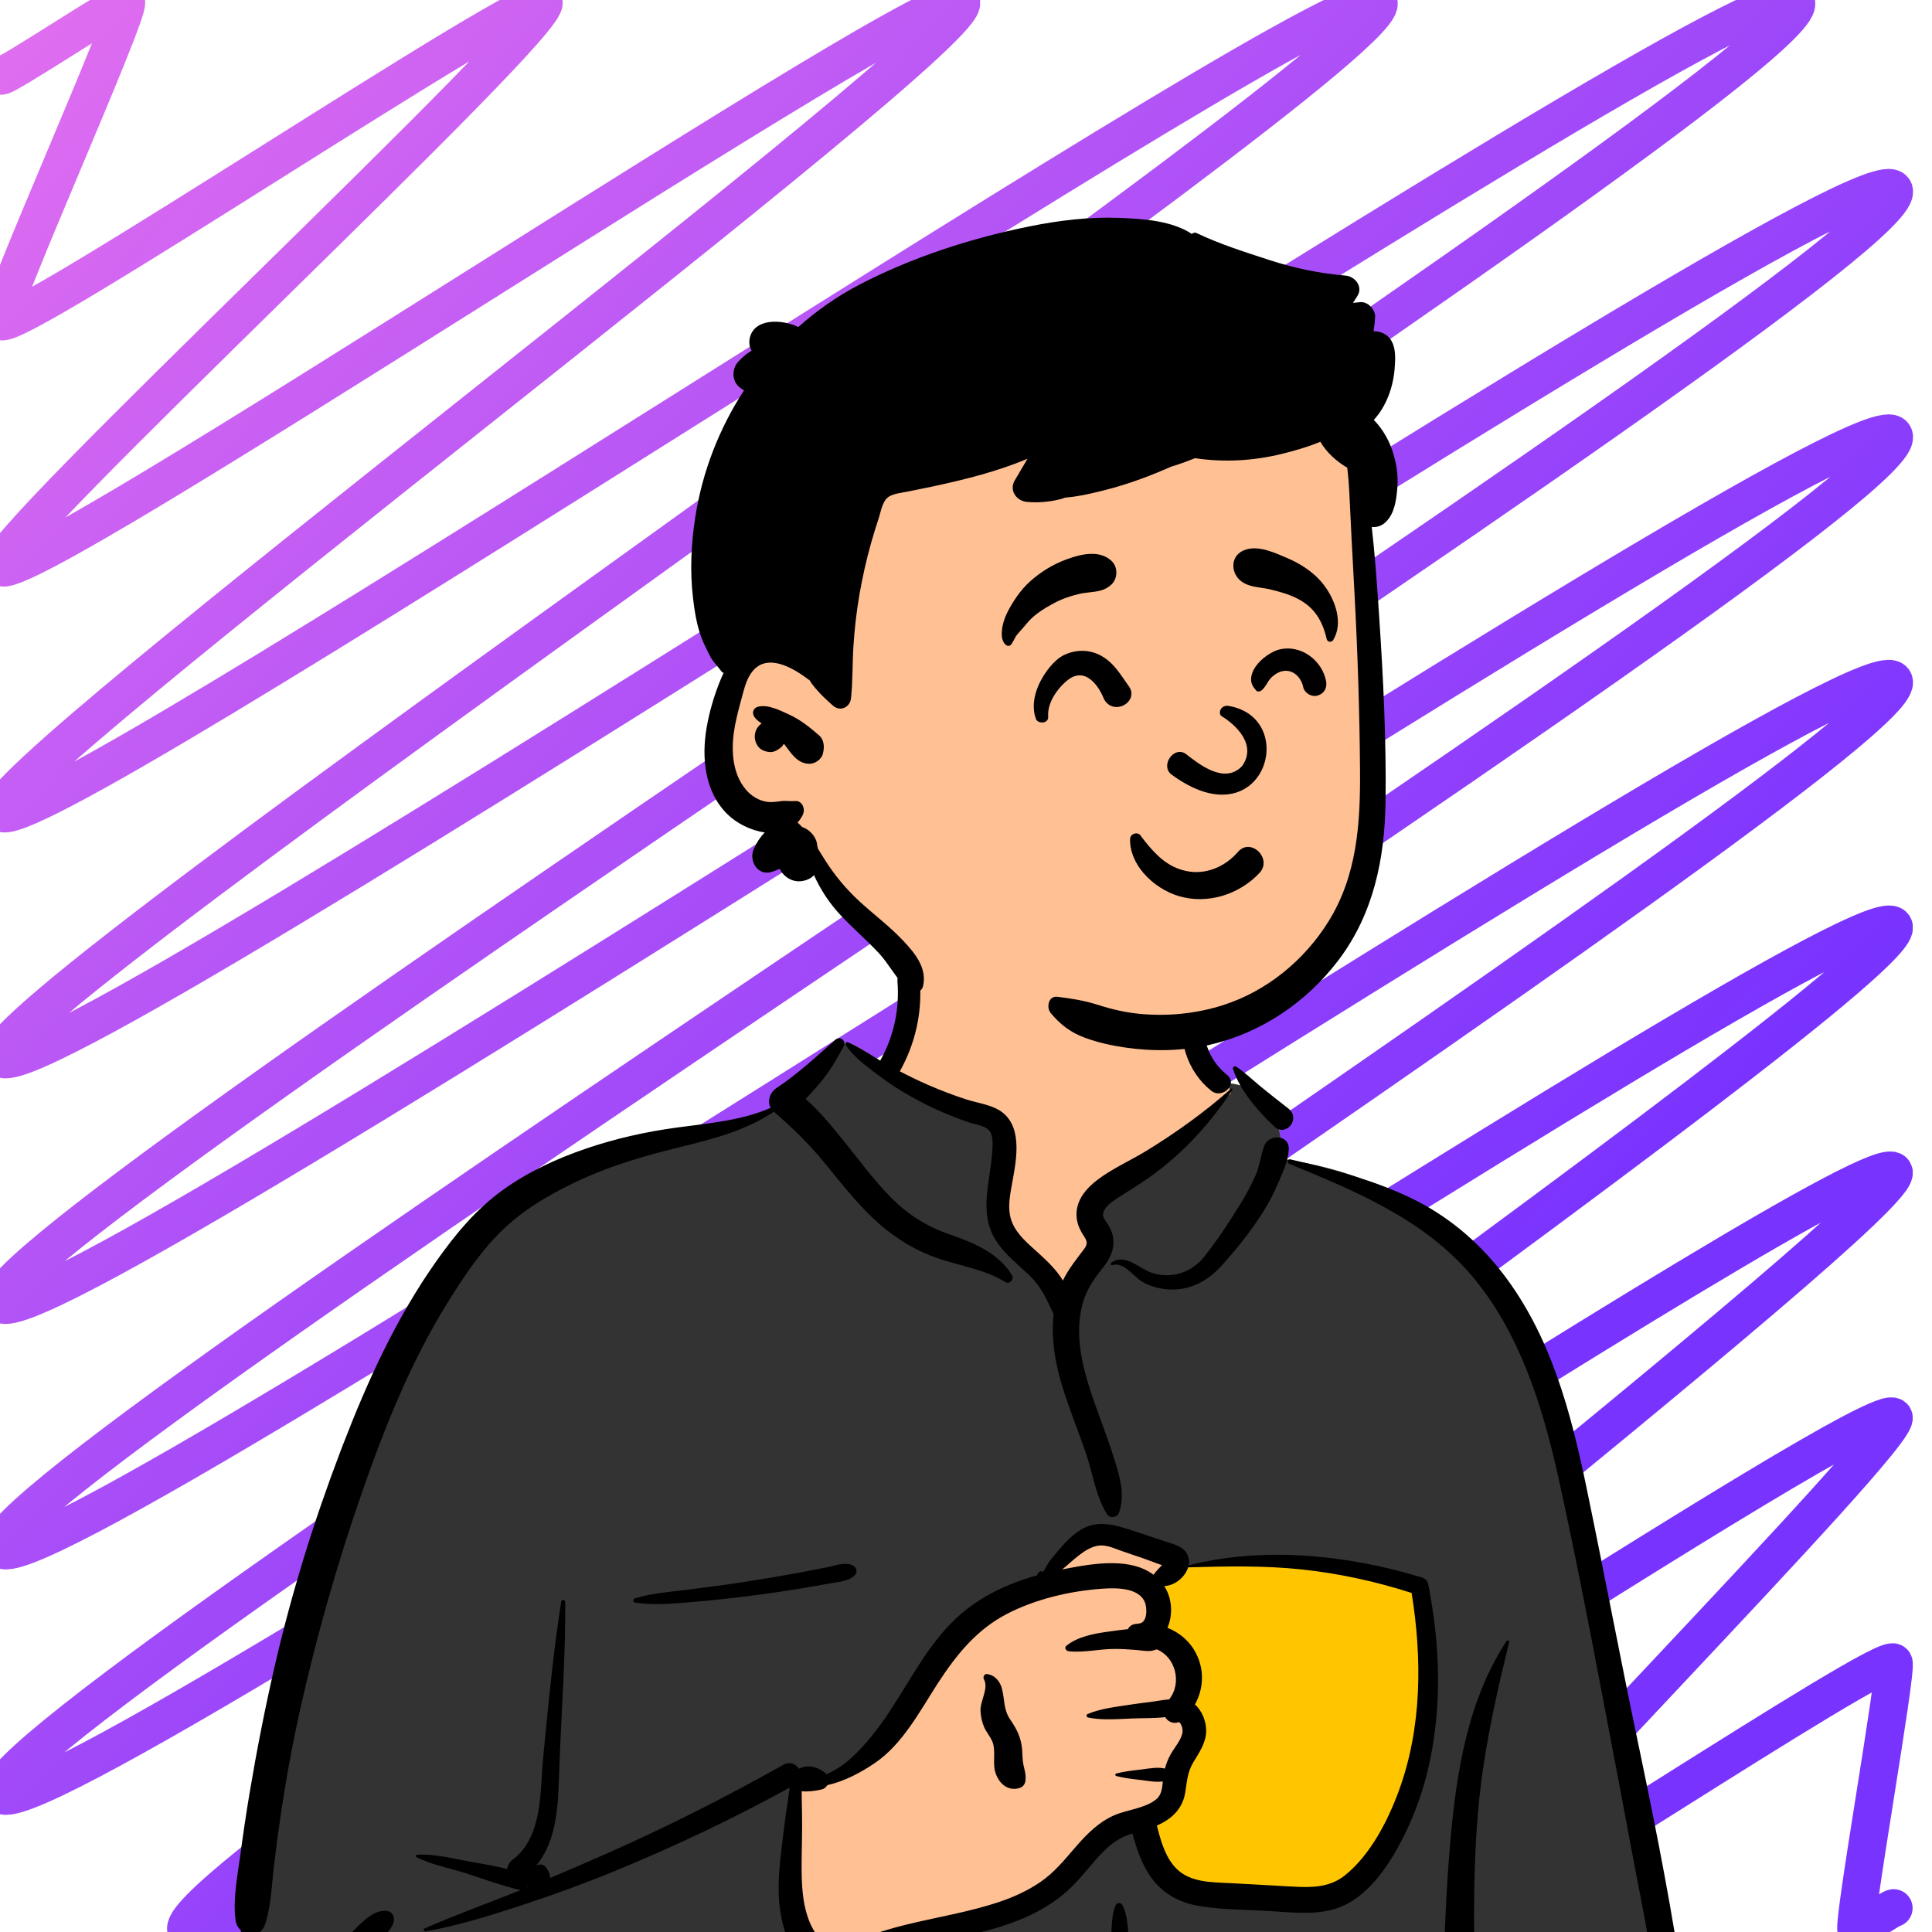 <svg width="255" height="255" viewBox="0 0 255 255" fill="none" xmlns="http://www.w3.org/2000/svg">
<g clip-path="url(#clip0_754_504)">
<path opacity="0.8" d="M249.94 251.848C249.851 251.697 245.1 254.854 245.021 254.744C244.49 253.812 250.461 220.373 249.94 219.451C248.897 217.617 190.913 256.587 189.929 254.744C188.581 252.379 251.288 189.419 249.94 187.054C247.972 183.537 136.804 258.271 134.837 254.754C132.574 250.745 252.242 158.655 249.94 154.657C246.988 149.456 82.696 259.964 79.745 254.764C76.537 249.092 253.196 127.922 249.94 122.25C246.064 115.366 28.509 261.658 24.603 254.764C20.442 247.429 254.101 97.198 249.94 89.853C245.611 82.218 4.446 244.402 0.117 236.777C-4.468 228.69 254.524 65.543 249.94 57.456C245.611 49.821 4.436 212.015 0.117 204.38C-4.477 196.293 254.524 33.146 249.94 25.059C245.611 17.424 4.436 179.619 0.058 171.983C-4.32 164.347 241.401 7.944 237.042 0.248C232.93 -6.997 4.209 146.781 0.117 139.586C-3.297 133.574 185.354 6.311 181.94 0.298C178.782 -5.303 3.245 112.71 0.117 107.189C-2.352 102.83 129.318 4.617 126.848 0.258C124.635 -3.61 2.291 78.64 0.117 74.792C-1.418 72.087 73.281 2.974 71.746 0.268C70.507 -1.926 1.356 44.58 0.107 42.355C-0.562 41.173 17.313 1.411 16.645 0.268C16.359 -0.243 0.392 10.489 0.107 9.988" stroke="url(#paint0_linear_754_504)" stroke-width="5" stroke-linecap="round" stroke-linejoin="round"/>
<path d="M137.93 195.554H194.777V265.456H137.93V195.554Z" fill="#FFC600"/>
<path fill-rule="evenodd" clip-rule="evenodd" d="M121.349 127.182C127.477 122.523 142.861 120.427 149.401 124.914C155.861 129.419 156.565 136.704 159.575 143.407C162.415 142.069 167.106 143.984 167.929 146.616C168.95 147.857 168.996 151.344 169.7 153.013C200.344 157.883 204.996 181.739 208.684 208.822C213.563 236.304 224.64 263.726 219.831 292.006C220.458 292.911 220.952 293.791 221.409 294.836C222.503 296.696 221.094 299.328 218.886 299.226C216.028 298.975 213.199 298.633 210.328 298.526C202.37 298.25 194.404 298.283 186.443 298.384L185.357 298.399C145.233 298.897 105.112 299.88 64.986 300.141C63.531 300.143 62.818 298.839 63.012 297.553C63.404 294.964 63.767 292.374 64.146 289.783C54.656 292.287 44.566 292.916 35.102 290.047C34.44 289.373 36.645 289.738 36.995 289.636C28.285 283.693 30.886 271.173 31.657 262.156C36.455 231.258 38.146 197.07 56.682 170.704C64.701 159.944 76.457 151.425 89.966 149.508L90.341 149.457C94.291 148.931 98.693 148.762 102.147 146.616C106.031 143.52 107.686 137.798 111.773 137.745C113.122 137.727 114.957 139.432 116.933 140.589C117.08 138.043 118.454 135.895 118.758 133.921L118.782 133.752C119.099 131.45 118.665 129.38 121.349 127.182ZM187.204 209.638C178.593 203.664 156.347 206.666 155.838 207C154.717 207.737 154.234 207.802 153.627 208.758C153.029 208.838 152.43 208.92 151.833 209.005C150.633 209.396 151.522 210.869 152.907 210.343C152.074 213.931 154.526 216.483 155.502 220.03C155.819 221.181 155.513 223.253 155.502 224.429C155.597 225.93 157.258 227.702 156.981 229.207C155.997 234.559 150.655 239.779 152.907 244.969C154.399 247.9 158.886 249.395 161.87 250.391C168.05 252.76 178.82 250.302 182.411 244.969C184.327 242.124 186.546 234.949 187.688 232.723L187.942 229.192C188.566 220.416 189.121 210.968 187.204 209.638Z" fill="#FFC094"/>
<path fill-rule="evenodd" clip-rule="evenodd" d="M111.454 137.761L113.918 139.271L128.231 146.336C131.006 147.112 132.394 148.042 132.394 149.125V160.161C132.394 161.637 134.998 164.984 140.205 170.201L145.017 165.412L144.909 164.785C144.451 162.083 144.222 160.276 144.222 159.363C144.222 158.381 148.929 154.654 158.343 148.182L162.462 144.31L162.023 142.976C164.562 143.096 167.316 144.658 167.929 146.616C168.95 147.857 168.996 151.344 169.7 153.013C200.344 157.883 204.996 181.739 208.684 208.822C213.563 236.304 224.64 263.726 219.831 292.006C220.458 292.911 220.952 293.791 221.409 294.836C222.503 296.696 221.094 299.328 218.886 299.226C216.028 298.975 213.199 298.633 210.328 298.526C202.37 298.25 194.404 298.283 186.443 298.384L185.357 298.399C145.233 298.897 105.112 299.88 64.986 300.141C63.531 300.143 62.818 298.839 63.012 297.553C63.404 294.964 63.767 292.374 64.146 289.783C54.656 292.287 44.566 292.916 35.102 290.047C34.44 289.373 36.645 289.738 36.995 289.636C28.285 283.693 30.886 271.173 31.657 262.156C36.455 231.258 38.146 197.07 56.682 170.704C64.701 159.944 76.457 151.425 89.966 149.508L90.341 149.457L90.718 149.408C94.569 148.918 98.803 148.694 102.147 146.616C105.928 143.601 107.597 138.099 111.454 137.761ZM145.75 202.533C144.346 202.533 141.471 204.71 137.125 209.064L136.742 209.241C131.488 211.677 128.007 213.791 126.3 215.582L126.239 215.647C124.514 217.494 121.099 222.407 115.993 230.386L108.599 234.752H105.801L103.809 249.18L108.599 259.481L119.448 255.832L137.125 251.18L147.268 240.904L152.99 238.986C152.296 240.988 152.044 242.981 152.907 244.969C154.399 247.9 158.886 249.395 161.87 250.391C168.05 252.76 178.82 250.302 182.411 244.969C184.327 242.124 186.546 234.949 187.688 232.723L188.016 228.137C188.606 219.673 189.044 210.915 187.204 209.638C178.593 203.664 156.347 206.666 155.838 207C154.717 207.737 154.234 207.802 153.627 208.758L153.313 208.8L155.079 206.409L154.454 206.076C149.993 203.714 147.092 202.533 145.75 202.533ZM152.907 210.343C152.11 213.778 154.323 216.263 155.369 219.581L152.695 214.469L152.695 210.409C152.764 210.392 152.835 210.371 152.907 210.343Z" fill="#333333"/>
<path fill-rule="evenodd" clip-rule="evenodd" d="M110.272 137.227C110.867 136.702 111.746 137.362 111.369 138.072C110.52 139.668 109.649 141.181 108.509 142.592C107.819 143.447 107.079 144.256 106.329 145.056C108.253 146.719 109.904 148.783 111.462 150.717C113.456 153.191 115.34 155.77 117.577 158.034C119.784 160.267 122.224 161.828 125.174 162.868L125.77 163.075C128.733 164.114 131.9 165.517 133.571 168.319C133.9 168.871 133.237 169.554 132.679 169.209C129.777 167.415 126.366 167.054 123.207 165.868C120.155 164.722 117.494 162.959 115.143 160.709C112.796 158.463 110.826 155.907 108.77 153.406C106.738 150.932 104.549 148.82 102.145 146.727C98.435 149.219 94.2 150.304 89.894 151.369L89.424 151.485C85.112 152.551 80.824 153.789 76.779 155.645C73.213 157.281 69.705 159.235 66.8 161.898C63.717 164.724 61.317 168.333 59.12 171.862C54.206 179.759 50.752 188.41 47.711 197.166C44.548 206.273 41.902 215.564 39.766 224.964C38.68 229.745 37.798 234.561 37.072 239.41C36.724 241.746 36.413 244.086 36.141 246.432C35.85 248.937 35.784 251.514 35.014 253.922C34.684 254.954 33.905 255.383 33.126 255.346L32.967 257.324C32.757 259.961 32.561 262.599 32.495 265.252C32.386 269.664 32.435 274.063 32.753 278.465L32.798 279.066C33.048 282.279 33.606 285.889 36.026 288.241C38.531 290.678 42.385 291.444 45.762 291.488C53.628 291.591 61.2 287.879 68.16 284.623C75.329 281.27 82.302 277.548 89.108 273.512C92.573 271.456 96.002 269.332 99.387 267.146C101.048 266.073 102.697 264.982 104.334 263.873C105.271 263.238 106.16 262.542 107.114 261.978C106.647 261.544 106.438 260.86 106.83 260.263C104.07 257.871 102.922 253.604 102.788 250.15C102.679 247.363 103.09 244.584 103.414 241.822C103.578 240.43 103.78 239.04 103.99 237.654C104.073 237.107 104.136 236.521 104.233 235.943C96.782 240.031 89.123 243.672 81.261 246.906C77.231 248.565 73.15 250.055 69.012 251.421L68.173 251.697C64.252 252.978 60.238 254.189 56.185 254.922C55.968 254.961 55.792 254.641 56.023 254.539C59.973 252.799 64.06 251.331 68.069 249.728L68.728 249.46C68.653 249.456 68.574 249.446 68.492 249.426C66.141 248.86 63.808 247.986 61.502 247.251C59.361 246.569 56.957 246.14 54.956 245.11C54.802 245.031 54.888 244.817 55.038 244.807C57.287 244.651 59.728 245.305 61.932 245.69L62.761 245.835C64.148 246.08 65.566 246.342 66.947 246.685C66.997 246.223 67.255 245.759 67.623 245.487C71.668 242.495 71.258 236.453 71.69 231.997L72.011 228.689C72.576 222.9 73.172 217.112 74.08 211.366C74.128 211.059 74.603 211.147 74.605 211.437C74.652 218.559 74.114 225.649 73.844 232.761L73.802 233.928C73.653 238.316 73.536 242.872 70.768 246.249C71.155 246.023 71.678 246.023 71.992 246.395C72.377 246.853 72.6 247.367 72.593 247.872C75.094 246.825 77.584 245.75 80.062 244.654C88.028 241.13 95.828 237.186 103.421 232.918C104.239 232.459 105.015 232.82 105.42 233.426L105.478 233.417C105.488 233.416 105.497 233.415 105.508 233.415L105.566 233.412C105.568 233.412 105.57 233.412 105.572 233.412C106.641 232.826 108.097 233.244 109.014 234.099C109.041 234.125 109.064 234.153 109.089 234.18C110.25 233.659 111.334 232.957 112.318 232.066C114.332 230.243 116.038 227.99 117.524 225.73C120.263 221.568 122.589 216.94 126.288 213.514C129.293 210.731 133.019 208.998 136.928 207.91C136.912 207.796 136.956 207.674 137.035 207.594C137.235 207.388 137.379 207.317 137.638 207.442C137.659 207.452 137.671 207.466 137.68 207.481L138.061 206.83C138.269 206.477 138.483 206.121 138.557 206.028C139.001 205.47 139.458 204.916 139.921 204.374C140.708 203.456 141.603 202.55 142.641 201.914C144.912 200.52 147.3 201.309 149.635 202.07C151.046 202.53 152.452 203.006 153.861 203.473L154.006 203.52C155.057 203.857 156.286 204.152 156.755 205.263C156.941 205.703 156.97 206.159 156.883 206.602C166.859 204.069 177.938 205.233 187.672 208.206C188.046 208.32 188.419 208.627 188.498 209.03C189.613 214.742 190.11 220.599 189.605 226.408C189.17 231.422 188.057 236.335 185.96 240.926L185.841 241.185C183.871 245.439 180.748 250.684 175.978 252.017C173.099 252.822 169.913 252.347 166.976 252.2C164.122 252.056 161.204 252.036 158.376 251.587C155.858 251.188 153.652 250.061 152.096 248.017C150.753 246.253 150.046 244.121 149.467 242C149.202 242.085 148.939 242.174 148.679 242.276C147.586 242.702 146.659 243.391 145.821 244.201C144.051 245.912 142.678 247.991 140.826 249.624C139.15 251.102 137.24 252.252 135.192 253.136C130.946 254.968 126.392 255.7 121.902 256.67L121.589 256.738C118.208 257.479 114.758 258.389 111.774 260.146C111.715 260.663 111.479 261.15 111.101 261.469C111.627 261.962 111.85 262.744 111.388 263.477C110.096 265.524 107.871 266.689 105.873 267.998L105.743 268.084C103.778 269.385 101.796 270.66 99.798 271.909C95.735 274.449 91.588 276.849 87.382 279.143C80.617 282.833 73.707 286.314 66.672 289.472C67.094 291.546 66.94 293.685 67.257 295.773L67.306 296.071C67.442 296.846 67.258 297.495 66.724 298.001L66.667 298.053L66.668 298.046L66.618 298.092L66.602 298.106L66.607 298.101C66.545 298.158 66.482 298.21 66.417 298.255L66.335 298.308C65.82 298.621 65.157 298.617 64.629 298.341L64.569 298.308L64.468 298.25C63.771 297.85 63.291 296.859 63.58 296.071C64.29 294.136 64.559 292.07 65.214 290.122L64.694 290.354L64.008 290.653C56.592 293.855 48.353 296.552 40.272 294.369C36.701 293.404 33.364 291.363 31.577 288.036C29.819 284.762 29.57 280.961 29.477 277.32C29.362 272.826 29.603 268.263 30.197 263.807C30.595 260.816 31.077 257.769 31.82 254.809C31.438 254.472 31.157 253.989 31.083 253.391C30.732 250.563 31.346 247.624 31.722 244.812C32.089 242.066 32.495 239.325 32.953 236.593C33.879 231.076 34.956 225.57 36.208 220.117C38.438 210.412 41.383 200.88 44.927 191.575L45.238 190.765C48.513 182.261 52.306 173.937 57.587 166.466C60.114 162.892 62.784 159.651 66.354 157.075C69.698 154.662 73.47 152.924 77.363 151.596C81.26 150.267 85.266 149.376 89.342 148.822C93.482 148.26 97.852 147.915 101.714 146.219C101.225 145.345 101.645 144.164 102.467 143.622C105.234 141.796 107.792 139.421 110.272 137.227ZM198.845 216.604C198.961 216.428 199.237 216.539 199.186 216.747C197.84 222.252 196.577 227.768 195.752 233.379C194.263 243.505 194.537 253.763 194.658 263.963L194.665 264.491C194.727 269.985 194.814 275.48 194.996 280.973C195.088 283.748 195.269 286.551 195.171 289.329C195.117 290.835 194.715 292.26 194.572 293.749C194.447 295.051 194.559 296.372 194.621 297.676C194.663 298.542 193.382 298.505 193.295 297.676L193.183 296.602C193.038 295.244 192.859 293.895 192.414 292.595C191.878 291.031 191.621 289.496 191.435 287.855C191.15 285.339 191.023 282.799 190.913 280.266L190.838 278.514C190.379 267.928 190.395 257.293 191.138 246.719L191.193 245.963C191.928 235.968 193.205 225.168 198.845 216.604ZM170.16 153.606C169.809 153.462 169.932 152.931 170.321 153.023L171.029 153.192C176.216 154.432 181.308 155.777 186.15 158.085C190.994 160.395 195.096 163.843 198.354 168.083C204.689 176.326 207.322 186.342 209.4 196.35C211.71 207.47 213.813 218.631 216.142 229.747L216.575 231.818C218.731 242.172 220.766 252.532 222.266 263.008L222.374 263.768C223.886 274.541 224.796 285.688 223.145 296.489C222.819 298.626 219.258 298.094 219.397 295.982C219.799 289.879 220.087 283.807 219.809 277.69C219.53 271.572 218.956 265.48 218.099 259.415C217.378 254.311 216.303 249.271 215.352 244.207L215.203 243.408C214.407 239.101 213.586 234.799 212.767 230.496L211.542 224.054C209.708 214.409 207.837 204.755 205.723 195.169L205.598 194.605C203.529 185.384 200.48 175.724 194.275 168.401C187.978 160.969 178.965 157.227 170.16 153.606ZM147.281 251.419C147.432 251.082 147.962 251.119 148.125 251.419C148.763 252.594 148.834 254.095 148.954 255.422L148.967 255.559C149.12 257.178 149.256 258.803 149.339 260.427C149.497 263.511 149.572 266.59 149.563 269.678C149.553 272.841 149.489 276.002 149.318 279.161L149.272 280.007C149.116 282.753 148.854 285.815 147.548 288.215C147.073 289.088 145.781 288.831 145.506 287.949C144.605 285.06 145.068 281.634 145.299 278.675L145.479 276.366C145.656 274.056 145.826 271.746 145.96 269.434C146.144 266.271 146.296 263.105 146.443 259.941C146.49 258.913 146.541 257.884 146.596 256.857L146.679 255.315C146.75 254.026 146.744 252.611 147.281 251.419ZM45.962 255.514L46.361 255.129C47.586 253.932 49.133 252.089 50.944 252.203C51.665 252.249 52.125 252.847 51.976 253.557C51.656 255.073 50.107 255.859 48.992 256.785C47.771 257.799 46.62 258.882 45.471 259.976C44.452 260.946 43.472 261.943 42.515 262.972L42.157 263.359C41.814 263.733 39.372 265.939 39.636 266.511L39.651 266.536C39.724 266.646 39.602 266.797 39.48 266.758C38.425 266.426 38.491 265.523 38.89 264.609C39.656 262.852 40.998 261.226 42.169 259.726C43.337 258.229 44.602 256.835 45.962 255.514ZM151.102 211.452C150.286 209.528 147.282 209.568 145.577 209.683C141.282 209.973 136.636 211.058 132.815 213.062C128.853 215.14 126.185 218.47 123.797 222.151L123.685 222.324C121.358 225.937 119.117 230.213 115.473 232.696C113.616 233.962 111.449 235.117 109.197 235.618C109.042 235.889 108.792 236.104 108.463 236.182L108.311 236.217C107.669 236.358 106.673 236.515 105.812 236.421C105.818 236.842 105.814 237.259 105.824 237.657C105.854 238.799 105.867 239.945 105.867 241.087C105.868 243.481 105.739 245.879 105.839 248.272C105.928 250.388 106.227 252.6 107.245 254.492C107.991 255.88 108.977 256.799 110.166 257.676C113.092 255.895 116.4 254.81 119.758 253.994C123.818 253.007 127.976 252.349 131.944 251.011C133.854 250.366 135.691 249.523 137.354 248.378C139.12 247.163 140.469 245.518 141.856 243.909L142.073 243.659C143.489 242.037 145.035 240.485 147.036 239.606C148.76 238.848 151.031 238.713 152.538 237.541C153.326 236.928 153.392 236.038 153.475 235.127C152.51 235.265 151.488 235.044 150.526 234.931L150.028 234.873C149.118 234.765 148.23 234.646 147.334 234.415C147.168 234.372 147.168 234.122 147.334 234.079C148.393 233.806 149.441 233.69 150.526 233.563L150.781 233.531C151.763 233.403 152.795 233.209 153.757 233.425C153.93 232.768 154.18 232.141 154.53 231.514C155.021 230.632 155.951 229.632 156.076 228.603C156.114 228.295 156.042 227.932 155.897 227.66L155.847 227.568C155.786 227.458 155.713 227.348 155.608 227.28C155.596 227.293 155.571 227.309 155.517 227.326C154.776 227.559 154.13 227.197 153.787 226.639C152.33 226.819 150.741 226.758 149.375 226.819L147.994 226.885C146.519 226.953 144.976 226.982 143.589 226.685C143.396 226.643 143.337 226.322 143.531 226.239C145.236 225.511 147.303 225.278 149.129 224.999C150.148 224.842 151.175 224.723 152.197 224.586C152.877 224.494 153.6 224.343 154.305 224.306C156.073 222.108 155.121 218.641 152.66 217.695C151.763 218.088 150.957 217.859 149.978 217.775C149 217.691 148.02 217.635 147.039 217.639C145.072 217.647 142.988 218.164 141.04 217.942C140.723 217.905 140.429 217.484 140.744 217.228C142.235 216.013 144.372 215.617 146.264 215.358L146.656 215.305C147.291 215.222 148.062 215.101 148.863 215.029C149.044 214.676 149.368 214.41 149.856 214.344C150.001 214.324 150.147 214.312 150.292 214.3L150.29 214.285C151.48 214.228 151.428 212.222 151.102 211.452ZM69.662 248.987C69.641 249.02 69.618 249.051 69.594 249.08L69.556 249.124L69.751 249.045L69.662 248.987ZM171.86 207.152C166.853 206.615 161.839 206.728 156.817 206.872C156.415 208.184 155.017 209.302 153.663 209.344C154.724 210.956 154.833 213.139 154.089 214.849C155.669 215.477 157.03 216.605 157.856 218.211C159.001 220.438 158.851 222.915 157.719 224.973C158.686 225.847 159.256 227.265 159.199 228.603C159.135 230.094 158.245 231.367 157.505 232.602C156.706 233.937 156.679 235.112 156.434 236.607C156.075 238.796 154.597 240.123 152.695 240.952L152.796 241.349C153.286 243.254 153.896 245.265 155.298 246.659C157.1 248.452 159.897 248.435 162.279 248.549L162.394 248.554C164.575 248.663 166.755 248.791 168.935 248.914L170.57 249.005C173.08 249.143 175.491 249.16 177.54 247.503C180.886 244.798 183.179 240.321 184.631 236.358C187.678 228.041 187.714 218.912 186.316 210.249C181.625 208.74 176.758 207.677 171.86 207.152ZM130.221 220.952L130.258 220.954C131.288 221.072 131.997 221.905 132.249 222.894C132.615 224.331 132.436 225.631 133.317 226.928C134.224 228.262 134.781 229.33 134.913 230.978C134.967 231.657 134.943 232.333 135.094 232.997L135.203 233.462C135.32 233.958 135.415 234.436 135.357 234.968C135.304 235.454 135.067 235.832 134.58 235.988C132.99 236.495 131.763 235.326 131.352 233.847C130.998 232.569 131.471 231.047 130.971 229.847C130.693 229.182 130.182 228.626 129.893 227.956C129.607 227.293 129.463 226.599 129.417 225.878C129.33 224.514 130.539 222.874 129.864 221.638C129.721 221.374 129.883 220.944 130.221 220.952ZM109.107 206.872C110.184 206.654 111.405 206.154 112.466 206.57C113.012 206.784 113.281 207.448 112.82 207.91C112.02 208.711 110.857 208.756 109.779 208.945L109.684 208.962C108.409 209.197 107.132 209.42 105.854 209.632C103.448 210.03 101.037 210.382 98.617 210.681C96.131 210.988 93.639 211.261 91.143 211.467L90.177 211.546C88.069 211.714 85.875 211.841 83.806 211.519C83.506 211.472 83.554 211.035 83.806 210.958C86.073 210.274 88.558 210.09 90.901 209.8C93.392 209.492 95.879 209.166 98.359 208.779C100.835 208.393 103.308 207.978 105.772 207.52C106.886 207.313 107.997 207.098 109.107 206.872ZM147.945 204.673C147.001 204.34 145.962 203.845 144.938 204.01C143.173 204.296 141.602 206.013 140.205 207.144L140.907 207.008C144.496 206.319 149.249 205.577 152.263 207.855C152.27 207.842 152.276 207.829 152.285 207.816C152.528 207.447 152.81 207.159 153.118 206.844C153.147 206.816 153.175 206.788 153.203 206.759L153.369 206.582L152.99 206.451C152.177 206.164 151.214 205.793 151.061 205.739L151.051 205.736C150.015 205.385 148.977 205.039 147.945 204.673ZM118.454 129.547C118.306 127.65 121.263 127.666 121.41 129.547C121.729 133.655 120.804 137.723 118.811 141.324C118.796 141.35 118.78 141.374 118.765 141.399C120.011 142.046 121.271 142.667 122.56 143.222C124.208 143.933 125.887 144.58 127.596 145.129C129.142 145.625 131.047 145.821 132.347 146.855C135.087 149.034 134.058 153.557 133.531 156.489L133.448 156.952C133.186 158.46 132.996 160.008 133.633 161.456C134.313 163.002 135.688 164.15 136.915 165.256L137.163 165.481C138.25 166.469 139.492 167.671 140.29 169.012C141.018 167.509 142.01 166.281 143.059 164.899C143.807 163.912 143.275 163.587 142.737 162.623C142.219 161.695 141.967 160.707 142.129 159.648C142.427 157.694 143.991 156.282 145.548 155.222C147.387 153.97 149.439 153.042 151.34 151.877C155.246 149.484 159.05 146.748 162.476 143.709C162.571 143.625 162.735 143.736 162.659 143.85C159.952 147.962 156.778 151.515 152.877 154.53C151.295 155.753 149.633 156.768 147.96 157.834L147.48 158.142C146.808 158.576 145.97 159.157 145.666 159.897C145.361 160.641 146.012 161.202 146.363 161.819C147.477 163.776 146.94 165.601 145.619 167.261L145.558 167.337C144.246 168.952 143.251 170.454 142.775 172.517C141.753 176.948 143.177 181.564 144.667 185.724L144.726 185.888C145.532 188.13 146.389 190.356 147.089 192.634L147.282 193.264C147.916 195.36 148.436 197.428 147.724 199.583C147.482 200.316 146.481 200.489 146.065 199.799C144.598 197.367 144.232 194.439 143.313 191.764C142.417 189.158 141.388 186.598 140.522 183.981C139.408 180.611 138.662 176.983 139.066 173.449C139.055 173.428 139.041 173.409 139.031 173.387L138.748 172.767C137.974 171.089 137.227 169.624 135.82 168.286C134.352 166.891 132.759 165.656 131.604 163.966C129.096 160.298 130.647 156.216 130.95 152.205L130.985 151.713C131.04 150.88 131.07 149.748 130.525 149.171C129.912 148.522 128.475 148.357 127.662 148.069C125.56 147.327 123.489 146.461 121.517 145.422C119.639 144.433 117.82 143.341 116.127 142.061L115.268 141.416C113.914 140.395 112.51 139.281 111.602 137.892C111.497 137.732 111.675 137.474 111.865 137.551C113.38 138.165 114.765 139.142 116.182 139.991C116.204 139.939 116.23 139.887 116.259 139.835C118.013 136.665 118.734 133.153 118.454 129.547ZM166.857 151.265C167.46 149.612 170.212 149.74 170.102 151.704C170.018 153.213 169.377 154.575 168.79 155.945L168.727 156.092C168.122 157.52 167.422 158.86 166.585 160.168C164.986 162.669 163.112 164.991 161.111 167.181C159.297 169.167 156.916 170.381 154.172 170.18C153.016 170.095 151.849 169.801 150.836 169.224C149.633 168.539 148.326 166.482 146.791 166.98C146.642 167.028 146.504 166.811 146.632 166.708C148.404 165.283 150.416 167.493 152.113 168.025C154.669 168.827 157.293 167.941 158.938 165.877C160.656 163.722 162.238 161.309 163.682 158.963C164.415 157.772 165.084 156.535 165.662 155.261C166.245 153.975 166.378 152.577 166.857 151.265ZM162.736 141.092C162.661 140.864 162.945 140.646 163.146 140.777C164.31 141.534 165.32 142.534 166.394 143.411C167.586 144.383 168.786 145.336 170.005 146.275C171.782 147.643 169.721 150.161 168.157 148.667C166.016 146.622 163.671 143.949 162.736 141.092ZM156.342 133.09C156.815 131.269 159.613 132.02 159.206 133.82L159.192 133.875C158.42 136.849 159.52 139.876 161.868 141.804L161.954 141.874C163.44 143.061 161.335 145.137 159.864 143.961C156.654 141.395 155.318 137.036 156.342 133.09Z" fill="black"/>
<path fill-rule="evenodd" clip-rule="evenodd" d="M179.801 87.975C179.268 83.286 179.958 73.486 180.004 72.89C180.297 69.126 178.534 54.263 175.202 55.632C169.613 51.205 162.169 50.227 155.209 49.76C140.75 48.79 125.369 51.017 114.204 60.754C108.683 65.81 103.308 73.165 103.74 80.822C98.723 88.081 91.651 98.037 97.901 106.523C100.026 109.234 103.403 110.244 106.072 112.297C111.44 116.63 114.808 122.848 120.227 127.155C134.585 140.066 158.965 142.762 173.071 128.078C183.979 117.443 182.215 101.533 180.297 87.975C179.007 78.859 180.842 97.122 179.801 87.975Z" fill="#FFC094"/>
<path fill-rule="evenodd" clip-rule="evenodd" d="M135.894 29.877C139.761 29.096 143.731 28.61 147.68 28.757L147.985 28.768C150.956 28.887 154.718 29.15 157.31 30.879C157.46 30.729 157.699 30.652 157.917 30.756C160.997 32.227 164.385 33.291 167.628 34.348C170.856 35.4 174.205 36.094 177.589 36.374C178.862 36.479 179.951 37.855 179.145 39.089C178.953 39.383 178.767 39.679 178.581 39.977C178.892 39.945 179.203 39.911 179.514 39.88C180.538 39.777 181.561 40.87 181.5 41.867C181.462 42.495 181.394 43.115 181.294 43.727C181.684 43.719 182.072 43.778 182.446 43.936C184.343 44.737 184.211 46.998 184.069 48.718C183.872 51.104 182.98 53.632 181.324 55.418C182.561 56.704 183.436 58.239 183.958 60.061C184.337 61.392 184.548 62.81 184.444 64.196L184.411 64.611C184.282 66.115 184.026 67.779 182.945 68.861C182.39 69.419 181.706 69.622 181.055 69.558C181.449 73.023 181.701 76.508 181.939 79.981L182.051 81.641C182.581 89.667 182.98 97.746 182.876 105.785C182.779 113.299 181.295 120.591 176.69 126.692C172.496 132.247 166.474 136.341 159.662 137.898C155.991 138.738 152.243 138.798 148.527 138.263C146.726 138.002 144.913 137.603 143.204 136.974C141.311 136.275 139.951 135.246 138.678 133.704C138.076 132.973 138.366 131.416 139.565 131.562C141.379 131.782 143.034 132.048 144.773 132.584L145.022 132.663C146.754 133.218 148.547 133.632 150.358 133.808C154.066 134.168 157.831 133.806 161.384 132.68C167.168 130.846 172.15 126.758 175.343 121.622C179.133 115.534 179.561 108.624 179.506 101.623C179.448 93.942 179.198 86.256 178.791 78.583L178.721 77.304C178.506 73.355 178.298 69.404 178.115 65.453C178.058 64.213 177.971 62.964 177.815 61.727C176.385 60.889 175.105 59.734 174.27 58.309C172.593 59.003 170.829 59.504 169.206 59.903C165.448 60.828 161.545 61.052 157.719 60.473C156.687 60.9 155.635 61.275 154.566 61.597C154.277 61.726 153.988 61.852 153.7 61.975C151.123 63.078 148.51 64.013 145.79 64.697L145.122 64.864C143.691 65.216 142.136 65.564 140.613 65.673C140.363 65.77 140.093 65.852 139.798 65.924C138.411 66.261 136.971 66.368 135.55 66.249C134.165 66.132 133.164 64.731 133.927 63.42C134.484 62.463 135.047 61.509 135.614 60.557C133.64 61.38 131.601 62.064 129.545 62.644C127.469 63.229 125.363 63.723 123.255 64.176C122.128 64.417 120.996 64.63 119.872 64.87C119.067 65.041 117.83 65.13 117.174 65.661C116.448 66.243 116.243 67.602 115.967 68.44C115.606 69.528 115.266 70.621 114.957 71.727C114.34 73.933 113.835 76.171 113.443 78.432C113.052 80.695 112.789 82.98 112.643 85.273C112.497 87.564 112.561 89.869 112.326 92.15C112.2 93.359 110.902 93.981 109.943 93.136C109.831 93.037 109.717 92.937 109.605 92.835L109.438 92.682C108.618 91.939 107.822 91.15 107.166 90.263C107.047 90.1 106.933 89.928 106.827 89.755C106.81 89.755 106.795 89.75 106.777 89.738L106.595 89.601C104.592 88.108 101.245 86.163 99.291 88.642C98.669 89.432 98.35 90.437 98.086 91.407L97.621 93.144C97.321 94.277 97.039 95.417 96.874 96.577C96.499 99.174 96.688 102.169 98.474 104.251C99.187 105.084 100.171 105.679 101.268 105.835C101.88 105.919 102.484 105.815 103.091 105.738C103.708 105.661 104.302 105.785 104.92 105.726C105.9 105.629 106.329 106.804 105.962 107.543C105.764 107.939 105.531 108.281 105.266 108.572C105.479 108.755 105.682 108.953 105.878 109.161C106.458 109.347 106.978 109.746 107.367 110.274C107.682 110.701 107.845 111.164 107.872 111.653C107.907 111.774 107.936 111.898 107.964 112.024L108.495 112.888C108.612 113.077 108.729 113.264 108.846 113.447C110.198 115.579 111.699 117.384 113.565 119.084C115.361 120.72 117.31 122.185 118.997 123.94L119.196 124.148C120.769 125.807 122.427 127.815 121.811 130.226C121.653 130.846 120.788 131.292 120.223 130.873C118.408 129.525 117.493 127.388 115.953 125.752C114.367 124.066 112.611 122.552 111.021 120.871C109.517 119.285 108.33 117.488 107.436 115.51C107.079 115.904 106.559 116.184 105.839 116.293C104.6 116.479 103.445 115.753 102.906 114.679C102.559 114.833 102.205 114.972 101.848 115.081C99.97 115.656 98.788 113.566 99.497 112.022C99.876 111.194 100.349 110.475 100.936 109.87C99.1 109.618 97.233 108.668 96.026 107.483C92.999 104.506 92.583 100.032 93.264 96.054C93.626 93.944 94.25 91.81 95.06 89.829C95.201 89.485 95.353 89.138 95.518 88.796C95.427 88.793 95.333 88.754 95.273 88.677C94.726 87.928 94.06 87.316 93.653 86.478C93.279 85.71 92.863 84.931 92.568 84.13C91.962 82.492 91.664 80.643 91.466 78.91C91.057 75.363 91.216 71.838 91.758 68.313C92.682 62.31 94.913 56.564 98.201 51.523C98.022 51.429 97.85 51.315 97.691 51.181L97.612 51.112L97.483 50.996C96.545 50.146 96.626 48.554 97.483 47.694L97.754 47.422C98.097 47.082 98.392 46.812 98.946 46.441C99.028 46.386 99.111 46.334 99.196 46.286C98.906 45.75 98.805 45.124 99.007 44.432C99.711 42.024 103.174 42.109 105.369 43.16C107.797 40.991 110.49 39.108 113.408 37.584C120.36 33.955 128.219 31.424 135.894 29.877ZM99.963 93.309C101.261 92.886 102.985 93.775 104.152 94.311C105.631 94.99 106.889 95.994 108.108 97.055C108.715 97.585 108.823 98.453 108.672 99.194C108.657 99.269 108.643 99.345 108.625 99.422C108.464 100.213 107.582 100.835 106.802 100.813C105.17 100.768 104.392 99.358 103.468 98.163C103.359 98.356 103.223 98.535 103.054 98.669L102.94 98.758C102.557 99.05 102.134 99.284 101.627 99.261C101.268 99.244 100.924 99.152 100.607 98.986C99.814 98.567 99.465 97.541 99.68 96.706C99.814 96.18 100.121 95.769 100.522 95.483L100.373 95.381C100.053 95.158 99.761 94.923 99.533 94.576L99.482 94.494H99.502C99.254 94.068 99.415 93.488 99.963 93.309Z" fill="black"/>
<path fill-rule="evenodd" clip-rule="evenodd" d="M161.275 118.255C159.446 118.784 157.483 118.831 155.619 118.285C153.928 117.789 152.192 116.699 150.948 115.256C149.843 113.974 149.127 112.417 149.155 110.754C149.158 110.564 149.226 110.406 149.331 110.283C149.443 110.15 149.601 110.06 149.769 110.02C149.942 109.979 150.125 109.994 150.281 110.065C150.423 110.129 150.544 110.237 150.619 110.396C150.81 110.647 151.001 110.894 151.192 111.135C152.73 113.031 154.219 114.447 156.531 114.956C157.785 115.231 159.038 115.109 160.188 114.688C161.418 114.238 162.531 113.446 163.402 112.433C163.796 111.975 164.261 111.788 164.716 111.785C165.232 111.781 165.741 112.02 166.125 112.402C166.502 112.778 166.755 113.288 166.777 113.823C166.797 114.291 166.644 114.781 166.237 115.218C164.895 116.656 163.156 117.71 161.275 118.255ZM161.218 94.51C163.093 95.648 165.949 98.301 163.932 101.121C161.559 103.608 158.141 100.757 156.457 99.467C154.895 98.468 153.141 101.038 154.59 102.205C166.759 111.202 171.698 94.807 162.166 93.172C161.117 92.992 160.727 94.158 161.218 94.51ZM143.683 89.503C143.08 89.119 142.372 88.987 141.586 89.343C140.972 89.622 139.896 90.551 139.146 91.773C138.634 92.608 138.27 93.589 138.346 94.61C138.364 94.847 138.276 95.022 138.138 95.151C138.028 95.253 137.87 95.328 137.685 95.352C137.527 95.372 137.351 95.354 137.208 95.309C136.935 95.224 136.791 95.047 136.737 94.903C136.212 93.512 136.438 91.96 137.026 90.559C137.819 88.669 139.26 87.086 140.204 86.576C141.82 85.702 143.725 85.662 145.343 86.552C146.72 87.309 147.581 88.532 148.438 89.779C148.62 90.044 148.801 90.308 148.987 90.566C149.362 91.084 149.399 91.597 149.254 92.038C149.093 92.526 148.684 92.938 148.172 93.153C147.699 93.353 147.15 93.381 146.664 93.176C146.253 93.003 145.876 92.666 145.638 92.094C145.237 91.131 144.568 90.068 143.683 89.503ZM174.282 91.646C173.87 91.861 173.547 91.925 173.089 91.789C172.836 91.713 172.586 91.567 172.39 91.372C172.196 91.178 172.056 90.937 172.001 90.669C171.867 90.009 171.506 89.392 170.991 88.989C170.55 88.645 169.994 88.462 169.378 88.565C168.712 88.676 168.078 89.102 167.642 89.605C167.496 89.773 167.381 89.964 167.266 90.153C167.051 90.508 166.842 90.838 166.545 91.098C166.433 91.197 166.263 91.266 166.099 91.266C166.033 91.266 165.965 91.255 165.9 91.235C165.238 90.571 165.111 90.068 165.132 89.568C165.154 89.044 165.361 88.514 165.695 88.019C166.479 86.859 167.967 85.907 168.972 85.692C170.347 85.397 171.713 85.751 172.808 86.518C173.935 87.307 174.77 88.533 175.03 89.914C175.093 90.246 175.066 90.605 174.939 90.916C174.815 91.221 174.599 91.481 174.282 91.646ZM146.716 77.13C145.891 77.933 144.914 78.057 143.925 78.168C143.376 78.23 142.938 78.28 142.507 78.377C141.321 78.644 140.149 79.047 139.08 79.627C137.962 80.233 136.744 80.963 135.868 81.9C135.659 82.123 135.463 82.356 135.266 82.591C135.087 82.804 134.914 83.01 134.732 83.208C134.523 83.436 134.324 83.675 134.127 83.913C134.004 84.114 133.98 84.163 133.956 84.215C133.919 84.292 133.876 84.378 133.826 84.471C133.759 84.598 133.68 84.737 133.598 84.864C133.46 85.094 133.386 85.158 133.323 85.186C133.217 85.233 133.117 85.256 133.019 85.244C132.928 85.232 132.842 85.188 132.757 85.117C132.333 84.759 132.208 84.172 132.221 83.549C132.241 82.604 132.59 81.558 132.912 80.915C133.66 79.42 134.698 77.866 135.945 76.751C137.369 75.478 138.927 74.513 140.716 73.849C141.828 73.436 143.116 73.057 144.327 73.105C145.199 73.14 146.032 73.398 146.719 74.045C147.141 74.442 147.344 75.006 147.344 75.57C147.344 76.145 147.133 76.724 146.716 77.13ZM175.961 84.483C175.908 84.569 175.836 84.628 175.755 84.664C175.67 84.701 175.576 84.712 175.485 84.697C175.394 84.681 175.308 84.64 175.24 84.578C175.175 84.518 175.125 84.439 175.103 84.341C174.555 81.938 173.491 80.15 171.22 78.997C170.103 78.429 168.818 78.069 167.602 77.782C167.248 77.698 166.875 77.644 166.499 77.589C165.32 77.417 164.133 77.221 163.365 76.269C162.902 75.696 162.708 74.963 162.817 74.293C162.921 73.662 163.29 73.083 163.961 72.737C165.633 71.874 167.71 72.721 169.397 73.442C169.523 73.495 169.645 73.548 169.766 73.599C171.416 74.294 172.921 75.212 174.159 76.526C175.141 77.567 176.05 79.108 176.417 80.692C176.721 82.01 176.65 83.356 175.961 84.483Z" fill="black"/>
</g>
<defs>
<linearGradient id="paint0_linear_754_504" x1="125" y1="255" x2="-72.858" y2="67.938" gradientUnits="userSpaceOnUse">
<stop stop-color="#5800FF"/>
<stop offset="1" stop-color="#DD4CEB"/>
</linearGradient>
<clipPath id="clip0_754_504">
<rect width="255" height="255" fill="white"/>
</clipPath>
</defs>
</svg>
